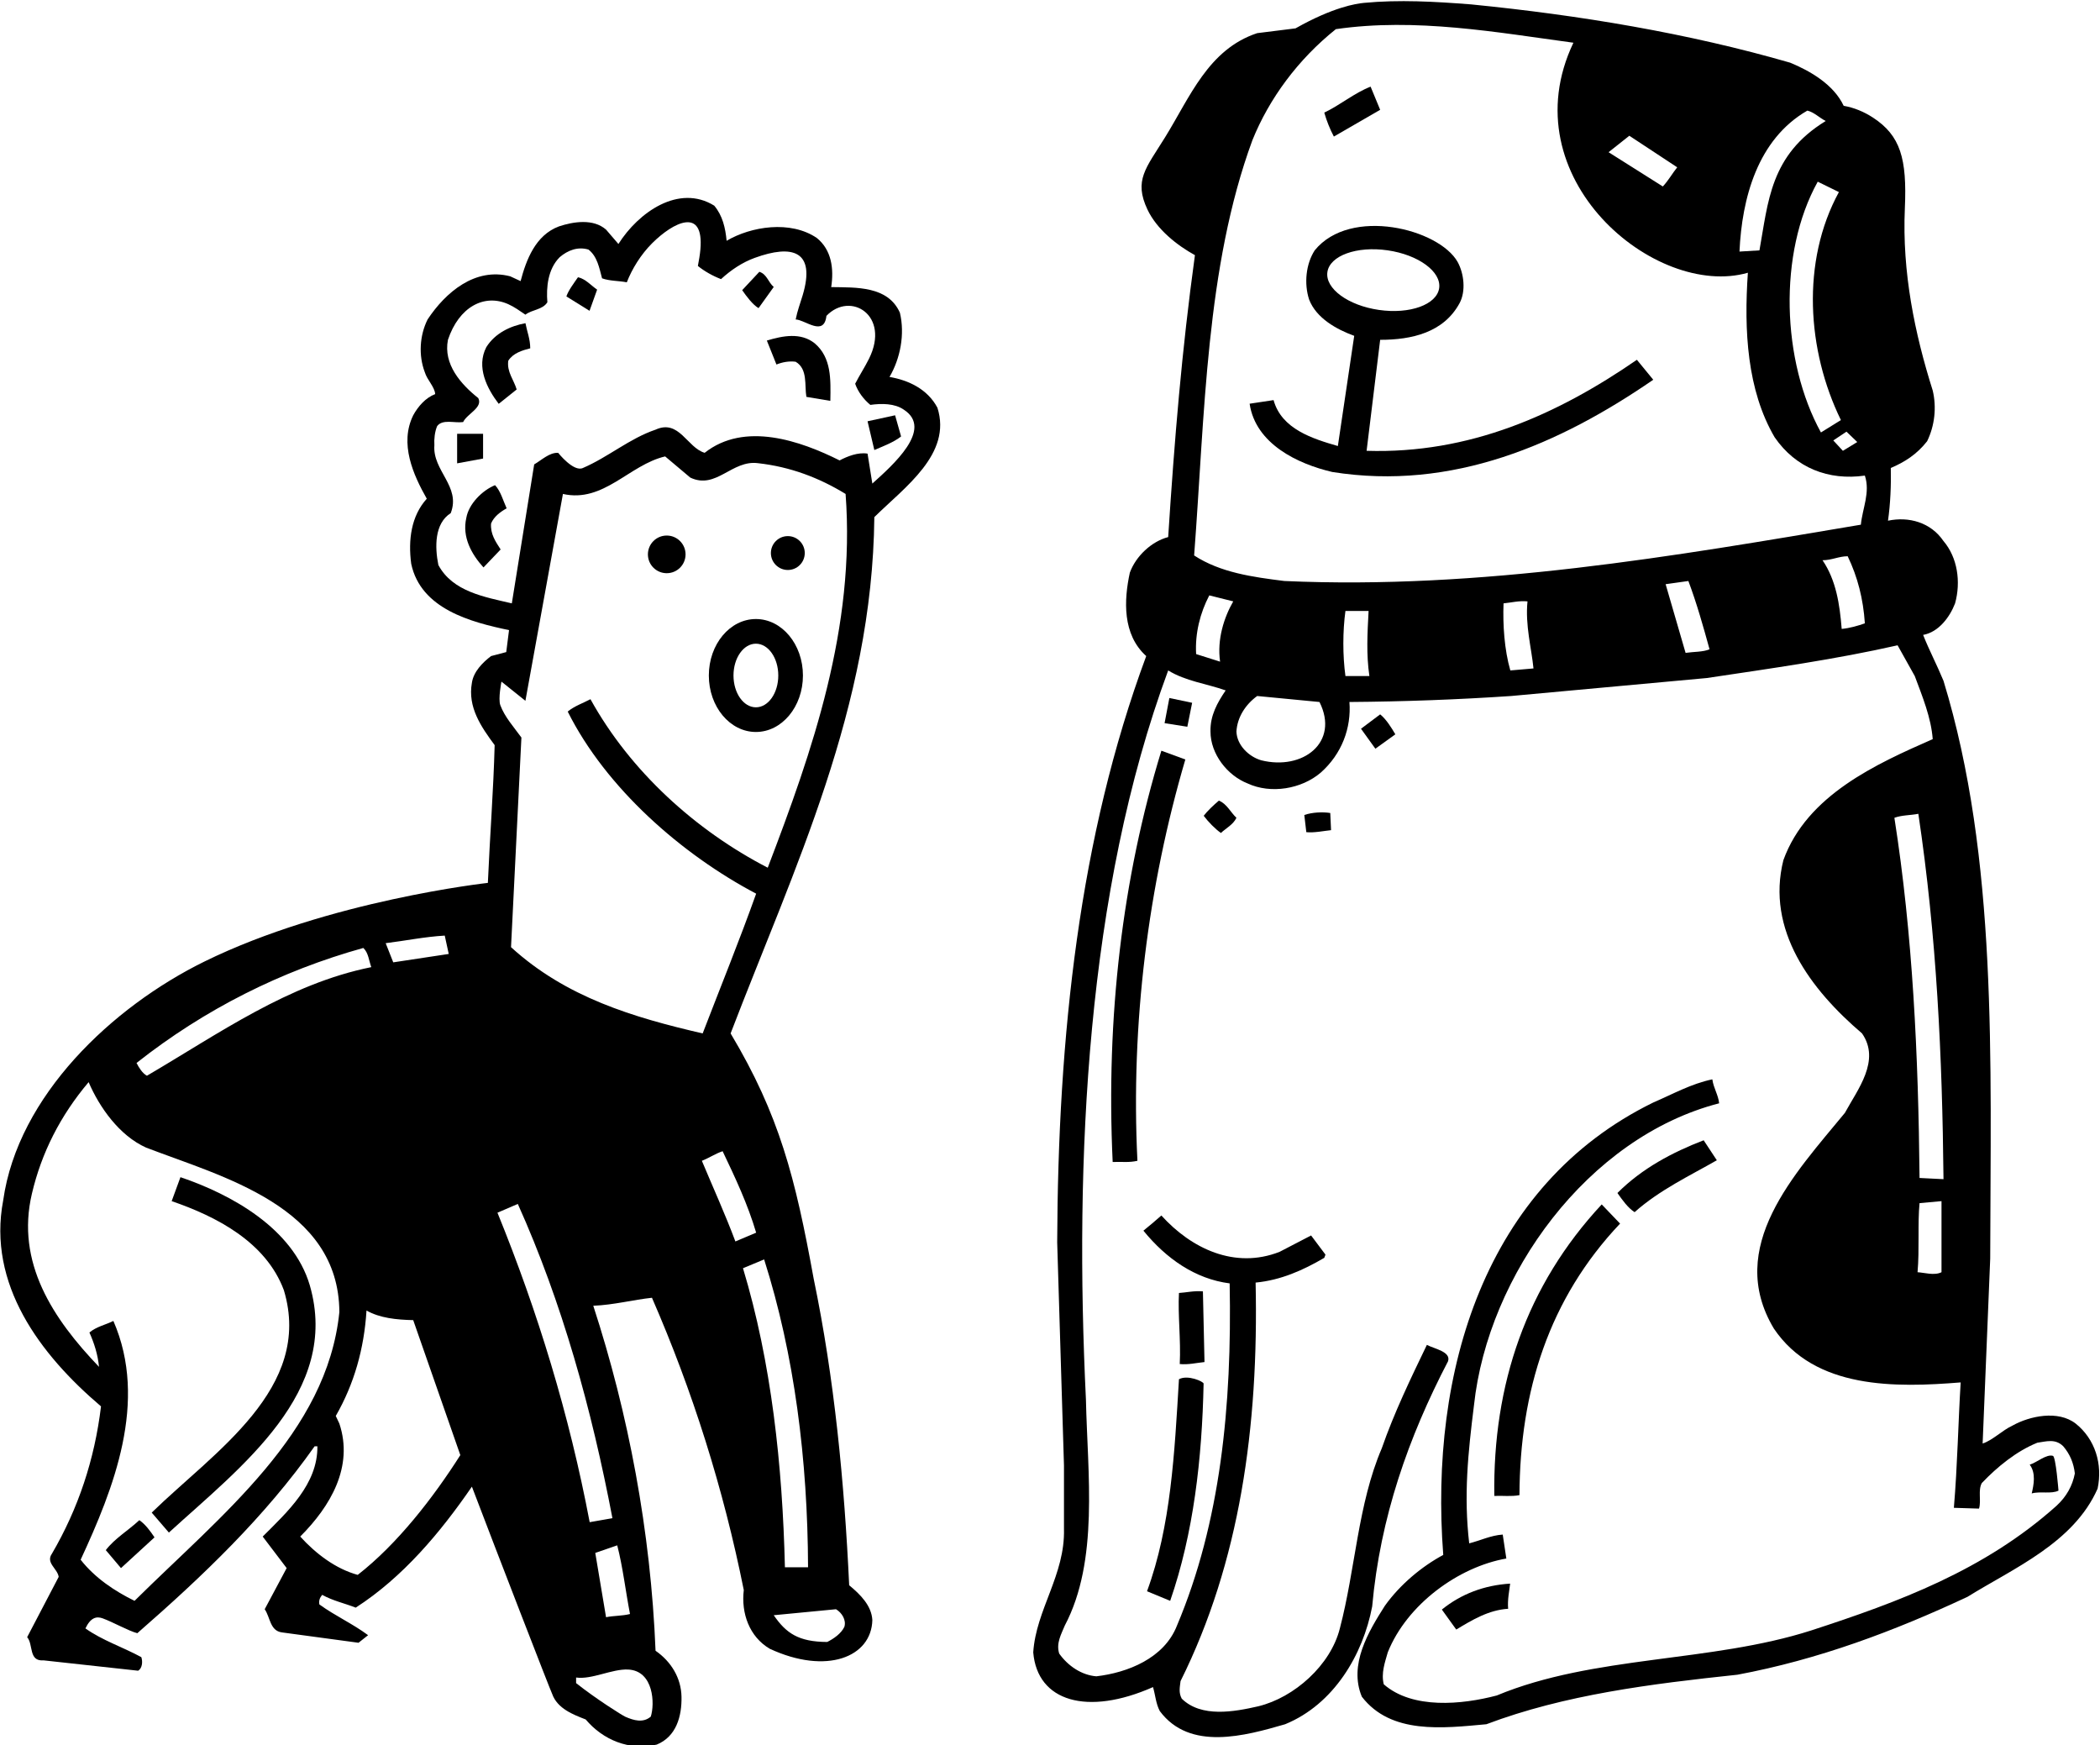 <?xml version="1.0" encoding="UTF-8"?>
<svg xmlns="http://www.w3.org/2000/svg" xmlns:xlink="http://www.w3.org/1999/xlink" width="526pt" height="437pt" viewBox="0 0 526 437" version="1.1">
<g id="surface1">
<path style=" stroke:none;fill-rule:nonzero;fill:rgb(0%,0%,0%);fill-opacity:1;" d="M 121 108.633 L 114.5 108.633 L 114.5 116.035 L 121 114.836 L 121 108.633 "/>
<path style=" stroke:none;fill-rule:nonzero;fill:rgb(0%,0%,0%);fill-opacity:1;" d="M 126.898 127.301 C 126 125.301 125.398 123 124 121.5 C 120.801 122.801 117.398 126.199 116.801 129.699 C 115.699 134.5 118.102 138.801 121.102 142.102 L 125.398 137.602 C 124.102 135.602 122.801 133.699 123 131.102 C 123.699 129.398 125.301 128.199 126.898 127.301 "/>
<path style=" stroke:none;fill-rule:nonzero;fill:rgb(0%,0%,0%);fill-opacity:1;" d="M 189.336 155.023 C 182.824 155.023 177.547 161.355 177.547 169.164 C 177.547 176.977 182.824 183.309 189.336 183.309 C 195.844 183.309 201.117 176.977 201.117 169.164 C 201.117 161.355 195.844 155.023 189.336 155.023 Z M 189.336 177.133 C 186.234 177.133 183.723 173.566 183.723 169.164 C 183.723 164.766 186.234 161.199 189.336 161.199 C 192.434 161.199 194.941 164.766 194.941 169.164 C 194.941 173.566 192.434 177.133 189.336 177.133 "/>
<path style=" stroke:none;fill-rule:nonzero;fill:rgb(0%,0%,0%);fill-opacity:1;" d="M 197.336 134.258 C 194.988 134.258 193.09 136.156 193.09 138.5 C 193.09 140.844 194.988 142.742 197.336 142.742 C 199.676 142.742 201.574 140.844 201.574 138.5 C 201.574 136.156 199.676 134.258 197.336 134.258 "/>
<path style=" stroke:none;fill-rule:nonzero;fill:rgb(0%,0%,0%);fill-opacity:1;" d="M 132.812 87.234 C 132.812 84.934 132.012 83.035 131.613 80.934 C 127.812 81.633 124.012 83.434 121.812 86.934 C 119.215 91.934 122.012 97.336 124.914 101.133 L 129.414 97.535 C 128.715 95.133 126.914 93.133 127.312 90.336 C 128.512 88.434 130.812 87.734 132.812 87.234 "/>
<path style=" stroke:none;fill-rule:nonzero;fill:rgb(0%,0%,0%);fill-opacity:1;" d="M 141.867 74.234 L 147.664 77.836 L 149.566 72.531 C 147.965 71.434 146.664 69.836 144.766 69.434 C 143.664 71.031 142.367 72.734 141.867 74.234 "/>
<path style=" stroke:none;fill-rule:nonzero;fill:rgb(0%,0%,0%);fill-opacity:1;" d="M 217.301 105.5 L 219 112.699 C 221.301 111.699 223.801 110.801 225.699 109.301 L 224.199 104 C 221.898 104.5 219.602 105 217.301 105.5 "/>
<path style=" stroke:none;fill-rule:nonzero;fill:rgb(0%,0%,0%);fill-opacity:1;" d="M 204.078 85.988 C 200.578 83.188 196.078 84.086 192.078 85.285 L 194.48 91.285 C 195.98 90.688 197.578 90.387 199.277 90.586 C 202.379 92.387 201.48 96.488 201.98 99.387 L 207.98 100.387 C 208.078 94.988 208.277 89.586 204.078 85.988 "/>
<path style=" stroke:none;fill-rule:nonzero;fill:rgb(0%,0%,0%);fill-opacity:1;" d="M 190.199 68.066 L 185.898 72.664 C 187 74.266 188.602 76.367 190 77.164 L 193.801 71.867 C 192.398 70.664 192.102 68.664 190.199 68.066 "/>
<path style=" stroke:none;fill-rule:nonzero;fill:rgb(0%,0%,0%);fill-opacity:1;" d="M 222.801 94.398 C 225.5 89.801 226.699 83.699 225.398 78.301 C 222.398 71.602 214.5 72 208.199 71.898 C 208.898 67.301 208.301 62.602 204.602 59.602 C 198 55.102 188.102 56.699 182 60.301 C 181.699 57.102 181 54 178.898 51.5 C 170 46 159.898 53.199 154.898 61.102 L 151.801 57.5 C 148.602 54.699 143.602 55.5 140 56.699 C 134.102 58.898 131.801 65.102 130.398 70.398 L 127.801 69.199 C 119 66.898 111.602 73.199 107.102 80 C 105.102 84 104.801 89 106.398 93.199 C 107 95.199 108.898 96.898 109 98.699 C 106.602 99.602 104.699 101.801 103.5 104 C 100 111.102 103.5 118.898 106.898 124.898 C 103 129.199 102.199 135.199 103 141.199 C 105.398 152.5 117.898 155.801 127.5 157.801 L 126.801 163.301 L 123 164.301 C 120.898 165.898 118.602 168.199 118.199 171 C 117.102 177.102 120.5 182 123.898 186.602 C 123.602 197.898 122.699 209.5 122.199 221.102 C 122.199 221.102 82.332 225.5 51.199 240.801 C 28.121 252.141 4.5 274.398 0.801 300.602 C -3.199 321.602 10 339.199 25.301 352.199 C 23.699 365.5 19.602 377.801 13 389.102 C 11.398 391.398 14.398 392.801 14.699 394.898 L 6.801 410 C 8.398 411.801 7.102 416.102 10.898 415.801 L 34.602 418.398 C 35.602 417.801 35.801 416.199 35.398 415 C 30.801 412.5 25.602 410.801 21.398 407.801 C 22.711 405.062 24.164 404.715 25.734 405.289 C 28.344 406.242 32.332 408.5 34.398 409 C 50.898 394.602 66.301 379.898 78.801 362.199 L 79.5 362.199 C 79.602 371.699 72 378.602 65.801 384.801 L 71.801 392.699 L 66.301 403 C 67.699 405 67.602 408.398 70.602 408.801 L 89.801 411.398 L 92.199 409.5 C 88.301 406.602 84 404.699 80 401.801 C 79.801 400.898 80.102 400.102 80.699 399.398 C 83.398 400.898 86.301 401.5 89.102 402.602 C 100.898 395 110.301 383.801 118.199 372.301 C 124.398 388.602 137.801 423.199 138.301 424.199 C 139.602 427.898 143.602 429.398 146.699 430.602 C 151 435.699 157.602 438.5 164.5 436.898 C 169.398 434.898 170.801 429.801 170.699 424.898 C 170.602 420.199 168.102 416.102 164.199 413.398 C 163 383.5 157.398 354 148.602 327 C 153.699 326.801 158.602 325.5 163.301 325 C 173.5 348.402 181.199 372.801 186.301 398.199 C 185.602 404 187.699 409.898 192.801 412.898 C 207 419.5 218.297 415.004 218.5 405.699 C 218.301 402.102 215.5 399.301 212.699 397 C 211.5 371.301 209 345.199 203.801 320.199 C 199.211 294.949 195.223 279.238 183 258.801 C 198.898 217.301 218.5 177.301 219 129.5 C 226.602 122 238.5 113.699 234.801 102.102 C 232.301 97.398 227.5 95.199 222.801 94.398 Z M 111.398 234.301 L 112.398 238.898 L 98.5 241 L 96.602 236.199 C 101.5 235.602 106.301 234.602 111.398 234.301 Z M 91 237.398 C 92.301 238.602 92.398 240.602 93 242.199 C 72.199 246.398 54.898 258.801 36.801 269.398 C 35.699 268.801 34.801 267.398 34.199 266.199 C 51.301 252.699 70.5 243.102 91 237.398 Z M 33.699 400.898 C 28.801 398.5 23.801 395.199 20.199 390.602 C 28.398 372.902 37.199 351 28.398 330.801 C 26.398 331.801 24.199 332.199 22.398 333.699 C 23.602 336.398 24.5 339.199 24.801 342.301 C 13.301 330.301 3.898 316.199 8 298.898 C 10.398 288.699 15.102 279.398 22.199 271 C 24.898 277.301 29.898 284.398 36.602 287.398 C 55.602 294.699 84.898 302.102 85 328.602 C 81.898 358.902 55.398 379.398 33.699 400.898 Z M 89.602 394.398 C 84.102 392.898 79.102 389.102 75.199 384.801 C 82.801 377.199 88.602 367.301 85 356.5 L 84.102 354.598 C 88.699 346.598 91.199 337.801 91.801 328.199 C 95.199 330.102 99.301 330.5 103.5 330.602 L 115.301 364.402 C 108.5 375.098 99.5 386.699 89.602 394.398 Z M 163 429.898 C 161.059 431.543 158.727 430.844 156.629 429.926 C 155.914 429.613 149.336 425.5 144.301 421.5 L 144.301 420.102 C 148.238 420.664 153.309 417.906 157.34 418.102 C 163.781 418.414 164.039 426.781 163 429.898 Z M 157.801 404.199 C 155.801 404.699 153.699 404.602 151.801 405 L 149.102 388.898 L 154.602 387 C 156 392.398 156.699 398.5 157.801 404.199 Z M 153.398 380.199 L 147.699 381.199 C 142.602 354.301 134.699 328.5 124.602 303.699 L 129.699 301.5 C 140.801 326.199 148.199 352.902 153.398 380.199 Z M 209.398 403 C 210.898 403.898 212 405.699 211.5 407.398 C 210.699 409.102 208.801 410.398 207.199 411.199 C 200 411.168 196.898 409 193.801 404.5 Z M 202.398 392.5 L 196.602 392.5 C 196 366.902 193.199 341.098 186.102 317.602 L 191.398 315.398 C 199 339.301 202.301 365.598 202.398 392.5 Z M 189.398 308.699 L 184.199 310.898 C 181.699 304.199 178.602 297.398 175.801 290.699 C 177.602 290 179.199 288.898 181 288.301 C 184.199 295 187.301 301.602 189.398 308.699 Z M 192.301 217.301 C 174.301 208 157.898 193.199 147.898 175.102 C 146 176.102 143.898 176.801 142.199 178.199 C 151.801 197.398 170.801 214 189.398 223.801 C 185.301 235.301 180.5 247.102 176 258.801 C 158.699 254.801 141.801 249.801 128 237.199 L 130.602 184.699 C 128.711 182.094 126.395 179.531 125.316 176.594 C 124.738 175.023 125.602 170.699 125.602 170.699 L 131.602 175.5 L 141 123.699 C 151.199 126 157.602 116.398 166.602 114.301 L 172.898 119.602 C 179.398 122.699 183.301 115.102 189.898 116 C 197.898 116.898 205.102 119.602 211.801 123.699 C 214.301 157.199 203.5 188 192.301 217.301 Z M 218.5 121.102 L 217.301 113.602 C 214.898 113.199 212.199 114.301 210.301 115.301 C 200.5 110.398 186.5 105.5 176.5 113.398 C 172.102 112.102 170.102 104.898 164.199 107.602 C 157.699 109.801 152.301 114.5 146 117.199 C 143.664 118.285 139.801 113.398 139.801 113.398 C 137.602 113.301 135.699 115.199 133.801 116.301 L 128.199 151.102 C 121.398 149.5 113.398 148.199 109.801 141.5 C 108.898 137 108.801 131.102 112.898 128.5 C 115.5 121.801 108.301 117.898 108.801 111.5 C 108.699 110 108.898 108.102 109.5 106.699 C 110.898 104.898 113.801 106 116 105.699 C 117 103.602 121 102.102 119.801 99.699 C 115.398 96.199 111 91.199 112.199 85.102 C 114.945 76.859 121.285 73.484 127.312 76.176 C 128.824 76.852 130.199 77.852 131.602 78.801 C 133.301 77.5 135.898 77.602 137.102 75.699 C 136.801 72 137.199 67.398 140.199 64.398 C 142.199 62.699 144.699 61.699 147.398 62.5 C 149.602 64.199 150.102 67.102 150.801 69.699 C 152.699 70.398 155 70.301 157 70.699 C 158.281 67.391 160.504 63.738 163.379 60.883 C 168.691 55.609 176.355 51.766 175.434 62.453 C 175.309 63.867 175.055 65.273 174.801 66.602 C 176.398 67.898 178.5 69.102 180.602 69.898 C 183.094 67.605 185.938 65.707 189.031 64.582 C 198.465 61.145 204.375 62.785 201.051 73.938 C 200.449 75.949 199.699 77.898 199.301 80 C 201.699 80.102 206.398 84.398 207 79.102 C 213 72.836 223.066 78.961 217.668 89.832 C 216.609 91.961 215.281 93.98 214.199 96.102 C 214.898 98.102 216.301 100 218 101.398 C 220.801 101 224.102 101 226.398 102.602 C 233.898 107.477 223.547 116.547 218.5 121.102 "/>
<path style=" stroke:none;fill-rule:nonzero;fill:rgb(0%,0%,0%);fill-opacity:1;" d="M 77.602 321.898 C 73.398 307.602 57.898 299.102 45.199 294.801 L 43 300.801 C 54.102 304.602 66.602 311 71.102 323.102 C 78.5 347.699 53.602 363.598 38 378.801 L 42.301 383.801 C 60.398 367.301 85.301 348.598 77.602 321.898 "/>
<path style=" stroke:none;fill-rule:nonzero;fill:rgb(0%,0%,0%);fill-opacity:1;" d="M 34.898 380.699 C 32.102 383.301 28.699 385.301 26.5 388.199 L 30.301 392.699 L 38.699 385 C 37.699 383.5 36.398 381.699 34.898 380.699 "/>
<path style=" stroke:none;fill-rule:nonzero;fill:rgb(0%,0%,0%);fill-opacity:1;" d="M 167 134.117 C 164.395 134.117 162.285 136.23 162.285 138.836 C 162.285 141.438 164.395 143.547 167 143.547 C 169.605 143.547 171.715 141.438 171.715 138.836 C 171.715 136.23 169.605 134.117 167 134.117 "/>
<path style=" stroke:none;fill-rule:nonzero;fill:rgb(0%,0%,0%);fill-opacity:1;" d="M 409.426 303.562 C 415.727 297.965 423.227 294.465 430.023 290.562 L 426.727 285.562 C 418.926 288.562 411.324 292.562 405.125 298.762 C 406.324 300.465 407.727 302.465 409.426 303.562 "/>
<path style=" stroke:none;fill-rule:nonzero;fill:rgb(0%,0%,0%);fill-opacity:1;" d="M 340.898 182.5 L 344.5 187.5 L 349.5 183.898 C 348.5 182.199 347.199 180.102 345.699 178.898 L 340.898 182.5 "/>
<path style=" stroke:none;fill-rule:nonzero;fill:rgb(0%,0%,0%);fill-opacity:1;" d="M 515.602 373.301 C 515.602 373.301 514.941 364.809 514.207 364.586 C 512.59 364.094 510.188 366.25 508.398 366.801 C 510 368.902 509.398 371.902 508.898 374 C 511 373.402 513.801 374.199 515.602 373.301 "/>
<path style=" stroke:none;fill-rule:nonzero;fill:rgb(0%,0%,0%);fill-opacity:1;" d="M 374.289 374.625 C 376.391 374.527 378.59 374.824 380.59 374.426 C 380.691 348.324 387.992 325.227 405.789 306.426 L 401.191 301.625 C 382.289 321.926 373.891 346.723 374.289 374.625 "/>
<path style=" stroke:none;fill-rule:nonzero;fill:rgb(0%,0%,0%);fill-opacity:1;" d="M 361.152 403.086 L 364.754 408.086 C 368.754 405.688 372.855 403.188 377.754 402.887 C 377.555 400.586 378.055 398.387 378.254 396.586 C 371.754 396.988 365.953 399.188 361.152 403.086 "/>
<path style=" stroke:none;fill-rule:nonzero;fill:rgb(0%,0%,0%);fill-opacity:1;" d="M 519.898 356.5 C 515.5 353.098 508.398 354.598 504.102 357 C 501.5 358.199 499.102 360.699 496.602 361.5 L 498.5 315.199 C 498.602 265.301 500.398 215 486.801 170.5 C 485.199 166.602 483.102 162.602 481.699 159 C 485.602 158.301 488.398 154.5 489.699 151.102 C 491.199 145.699 490.301 139.602 486.801 135.5 C 483.602 130.801 478.102 129.301 472.898 130.398 C 473.5 126.199 473.699 121.5 473.602 117.199 C 477.102 115.699 480.102 113.801 482.699 110.5 C 484.602 106.602 485.102 102 484.102 97.801 C 479.605 83.559 476.406 68.164 477.121 52.172 C 477.68 39.715 476.027 33.953 469.133 29.449 C 466.879 27.98 464.398 26.949 461.801 26.5 C 459.301 21.199 453.5 17.801 448.398 15.699 C 422.801 8.301 395.699 3.801 368.5 1.102 C 359.414 0.391 350.434 -0.117 341.656 0.719 C 339.672 0.91 333.945 1.762 324.5 7.102 L 314.898 8.301 C 302.633 12.359 298.062 24.324 291.785 34.445 C 287.023 42.137 283.957 45.145 287.406 52.465 C 289.762 57.457 294.84 61.453 299.301 63.898 C 296 87.898 294.199 109.801 292.602 134.5 C 288.398 135.602 284.5 139.301 283 143.398 C 281.5 150.301 281.102 158.898 287.102 164.301 C 270.301 209.602 265 259.5 264.801 311.102 L 266.5 367 L 266.5 382.898 C 266.801 394.398 259.5 403.102 258.801 413.801 C 259.828 426.129 272.352 429.781 288.801 422.5 C 289.398 424.5 289.5 426.602 290.5 428.5 C 298 438.602 311.898 434.699 321.898 431.801 C 334.102 426.801 341.398 414.398 343.699 402.301 C 345.699 380 352.801 359.902 362.699 340.902 C 363.5 338.5 359.301 337.801 357.398 336.801 C 353.301 345.301 349.199 353.801 346.102 362.699 C 340.102 376.699 339.5 393 335.602 407.801 C 333.301 417 324.199 425.102 315.199 427.301 C 309.102 428.699 300.898 430.199 296 425.398 C 295.199 423.898 295.5 422.602 295.699 421 C 310.5 391.301 315.301 357.402 314.5 321.199 C 320.801 320.602 326.398 318.102 331.699 315 L 332 314.199 L 328.398 309.398 L 320.5 313.5 C 309.301 317.898 298.398 312.699 290.898 304.398 C 289.398 305.699 287.898 307 286.398 308.199 C 292.102 315.199 299.398 320.301 308 321.398 C 308.602 352.098 305.699 381.301 294.801 407.102 C 291.602 415.301 282.398 418.898 274.602 419.801 C 270.898 419.5 267.5 417.199 265.301 414.102 C 264.5 411.5 265.801 409.301 266.699 407.102 C 275.301 390.801 272.398 369.098 272 350.5 C 269.102 290.602 272.102 223.301 292.602 167.898 C 297 170.602 302.199 171.199 307 172.898 C 304.898 176 303.102 179.199 303.199 183.199 C 303.199 188.801 307.398 194.199 312.5 196.199 C 318.301 198.898 326 197.602 330.801 193.5 C 336.102 188.801 338.5 182.301 338 175.801 C 351.699 175.699 365.199 175.199 378.5 174.301 L 427.5 169.801 C 443.602 167.398 459.898 165.102 475.301 161.602 L 479.602 169.301 C 481.5 174.398 483.699 179.699 484.102 185.102 C 470 191.301 452.602 199.102 446.699 215.398 C 442.301 232.898 453.5 247.801 466.398 258.801 C 471.102 265.602 465.301 272.801 462.102 278.699 C 449.5 294 432.102 312.301 444.301 332.699 C 454.602 348 474.898 347.5 491.102 346.199 C 490.5 355.801 490.301 367 489.398 377.602 L 495.699 377.801 C 496.301 375.801 495.398 373.199 496.398 371.402 C 500.301 367.301 505.102 363.402 510.301 361.301 C 512.5 361 514.801 360.199 516.801 362.199 C 518.5 364.199 519.398 366.402 519.699 369 C 519.102 372.098 517.602 374.801 515.102 377.102 C 497 393.301 475.5 401.199 453.699 408.301 C 428.5 416.398 399.199 414.5 374.898 424.602 C 366.199 426.898 353.801 428.102 346.602 421.801 C 345.898 419 346.898 416.301 347.602 413.801 C 352.398 401.801 365.301 392.398 377.301 390.301 L 376.398 384.301 C 373.398 384.5 370.801 385.801 368 386.5 C 366.602 374.5 367.699 363.902 369.199 351.902 C 372.699 319.301 397.699 284.801 430.602 276.301 C 430.398 274.199 429.199 272.5 428.898 270.301 C 423.602 271.398 419 274 414.102 276.102 C 371.801 296.801 358 343.5 361.5 389.398 C 356.102 392.301 350.699 396.801 346.898 402.102 C 342.699 408.699 337.801 416.898 341.102 424.898 C 348.398 434.398 361.398 432.801 372.301 431.801 C 391.898 424.398 413.5 421.699 435.199 419.398 C 455.5 415.602 474.398 408.5 492.801 399.898 C 504.398 392.699 519.398 386.398 525.398 372.801 C 526.699 366.699 524.801 360.402 519.898 356.5 Z M 462.5 108.102 L 465.199 110.699 L 461.602 112.898 L 459.199 110.301 Z M 460.602 48.102 C 451.102 65.5 452.602 87.801 461.102 105.199 L 456.102 108.301 C 446.301 90.5 445.301 63.5 455.301 45.5 Z M 452.699 27.699 C 454.398 28.102 455.699 29.5 457.301 30.301 C 443.336 38.836 442.898 50.602 440.699 62.699 L 435.699 63 C 436.301 49.699 440.199 34.898 452.699 27.699 Z M 408.109 33.996 L 420.102 41.898 C 418.898 43.398 417.898 45.199 416.5 46.699 L 402.91 38.117 Z M 305.602 165.699 L 299.602 163.801 C 299.301 158.602 300.602 153.5 302.898 149.102 L 308.898 150.602 C 306.602 154.602 304.801 160.102 305.602 165.699 Z M 315.898 190.398 C 312.801 189.5 309.801 186.602 309.699 183.199 C 309.898 179.602 312 176.398 314.898 174.301 L 330.5 175.801 C 335.566 185.93 326.312 193.004 315.898 190.398 Z M 337 169.301 C 336.301 164.199 336.301 158.102 337 153 L 342.801 153 C 342.5 158.602 342.199 163.898 343 169.301 Z M 378.301 167.898 C 376.801 162.699 376.398 156.398 376.602 151.102 C 378.602 150.898 380.5 150.398 382.602 150.602 C 382 156.602 383.602 162.301 384.102 167.398 Z M 422.199 163.5 L 417.199 146.301 C 419.102 146 421 145.801 422.898 145.5 C 425 151.102 426.602 156.801 428.199 162.602 C 426.602 163.301 424.199 163.199 422.199 163.5 Z M 461.301 157.5 C 460.801 151.301 459.898 145.301 456.5 140.301 C 458.801 140.301 460.602 139.301 462.801 139.301 C 465.301 144.5 466.699 150 467.102 156.102 C 465.398 156.699 463.398 157.301 461.301 157.5 Z M 466.102 131.398 C 419.301 139.301 370.898 147.699 321.699 145.5 C 313.699 144.5 305.699 143.398 299.102 139.102 C 301.801 103.801 302 66.898 313.699 35.102 C 317.898 24.699 325.102 14.898 334.602 7.301 C 354.602 4.398 374.898 8.102 394.102 10.699 C 377.969 44.574 414.742 74.949 437.801 68.301 C 436.801 82.801 437.602 97.699 444.5 109.5 C 449.801 117.199 458 120.398 467.102 119.102 C 468.5 123.301 466.5 127.301 466.102 131.398 Z M 486.301 318.602 C 484.5 319.5 482 318.699 480.301 318.602 C 480.801 313 480.301 306.301 480.801 301.301 L 486.301 300.801 Z M 480.801 295 C 480.5 264.199 479.102 234.102 474.5 204.801 C 476.398 204.102 478.5 204.199 480.5 203.801 C 485.102 234.5 486.5 264.699 486.801 295.301 L 480.801 295 "/>
<path style=" stroke:none;fill-rule:nonzero;fill:rgb(0%,0%,0%);fill-opacity:1;" d="M 301.699 341.098 L 301.301 323.398 C 299.102 323.199 297.102 323.699 295.301 323.801 C 295 329.301 295.801 335.5 295.5 341.598 C 297.699 341.801 299.699 341.301 301.699 341.098 "/>
<path style=" stroke:none;fill-rule:nonzero;fill:rgb(0%,0%,0%);fill-opacity:1;" d="M 293.102 400.898 C 298.945 384.047 301.09 365.297 301.473 346.496 C 301.484 345.996 297.5 344.199 295.301 345.402 C 294.199 363.801 293.301 382.199 287.301 398.5 L 293.102 400.898 "/>
<path style=" stroke:none;fill-rule:nonzero;fill:rgb(0%,0%,0%);fill-opacity:1;" d="M 298.602 176 L 292.898 174.801 L 291.699 181.102 L 297.398 182 L 298.602 176 "/>
<path style=" stroke:none;fill-rule:nonzero;fill:rgb(0%,0%,0%);fill-opacity:1;" d="M 290.898 188 C 281.102 219.898 277 254.801 278.699 291 C 281.102 290.898 282.699 291.199 284.898 290.699 C 283.199 256.301 287.602 221.801 296.898 190.199 L 290.898 188 "/>
<path style=" stroke:none;fill-rule:nonzero;fill:rgb(0%,0%,0%);fill-opacity:1;" d="M 305.301 200.5 C 304 201.602 302.398 203.102 301.5 204.301 C 302.699 205.898 304.398 207.602 305.801 208.602 C 307.102 207.398 308.898 206.5 309.699 204.801 C 308.199 203.398 307.301 201.301 305.301 200.5 "/>
<path style=" stroke:none;fill-rule:nonzero;fill:rgb(0%,0%,0%);fill-opacity:1;" d="M 326.699 204.102 L 327.199 208.398 C 329.102 208.602 331.398 208.102 333.398 207.898 L 333.199 203.602 C 331.398 203.301 328.699 203.398 326.699 204.102 "/>
<path style=" stroke:none;fill-rule:nonzero;fill:rgb(0%,0%,0%);fill-opacity:1;" d="M 342.301 112.898 L 345.699 85.102 C 353.602 85.102 361.602 83.301 365.602 75.898 C 367.199 72.898 366.699 68.5 365.102 65.602 C 360.43 57.312 338.238 51.699 329.301 62.699 C 327.102 66.102 326.602 71 327.898 75 C 329.699 79.699 334.801 82.5 339.199 84.102 L 335.102 111.699 C 328.898 109.898 321 107.5 319 100.199 L 313 101.102 C 314.5 111.199 325.102 116.199 333.699 118.199 C 363.801 123 390.699 111.199 414.102 95.102 L 410 90.102 C 390 103.898 368 113.699 342.301 112.898 Z M 332.48 68.141 C 333.07 64.02 339.82 61.574 347.551 62.688 C 355.281 63.801 361.066 68.043 360.477 72.164 C 359.883 76.289 353.133 78.73 345.402 77.617 C 337.672 76.508 331.887 72.266 332.48 68.141 "/>
<path style=" stroke:none;fill-rule:nonzero;fill:rgb(0%,0%,0%);fill-opacity:1;" d="M 345.699 27.5 L 343.301 21.699 C 339.199 23.301 335.699 26.301 331.699 28.199 C 332.301 30.301 333.102 32.301 334.102 34.199 L 345.699 27.5 "/>
</g>
</svg>
